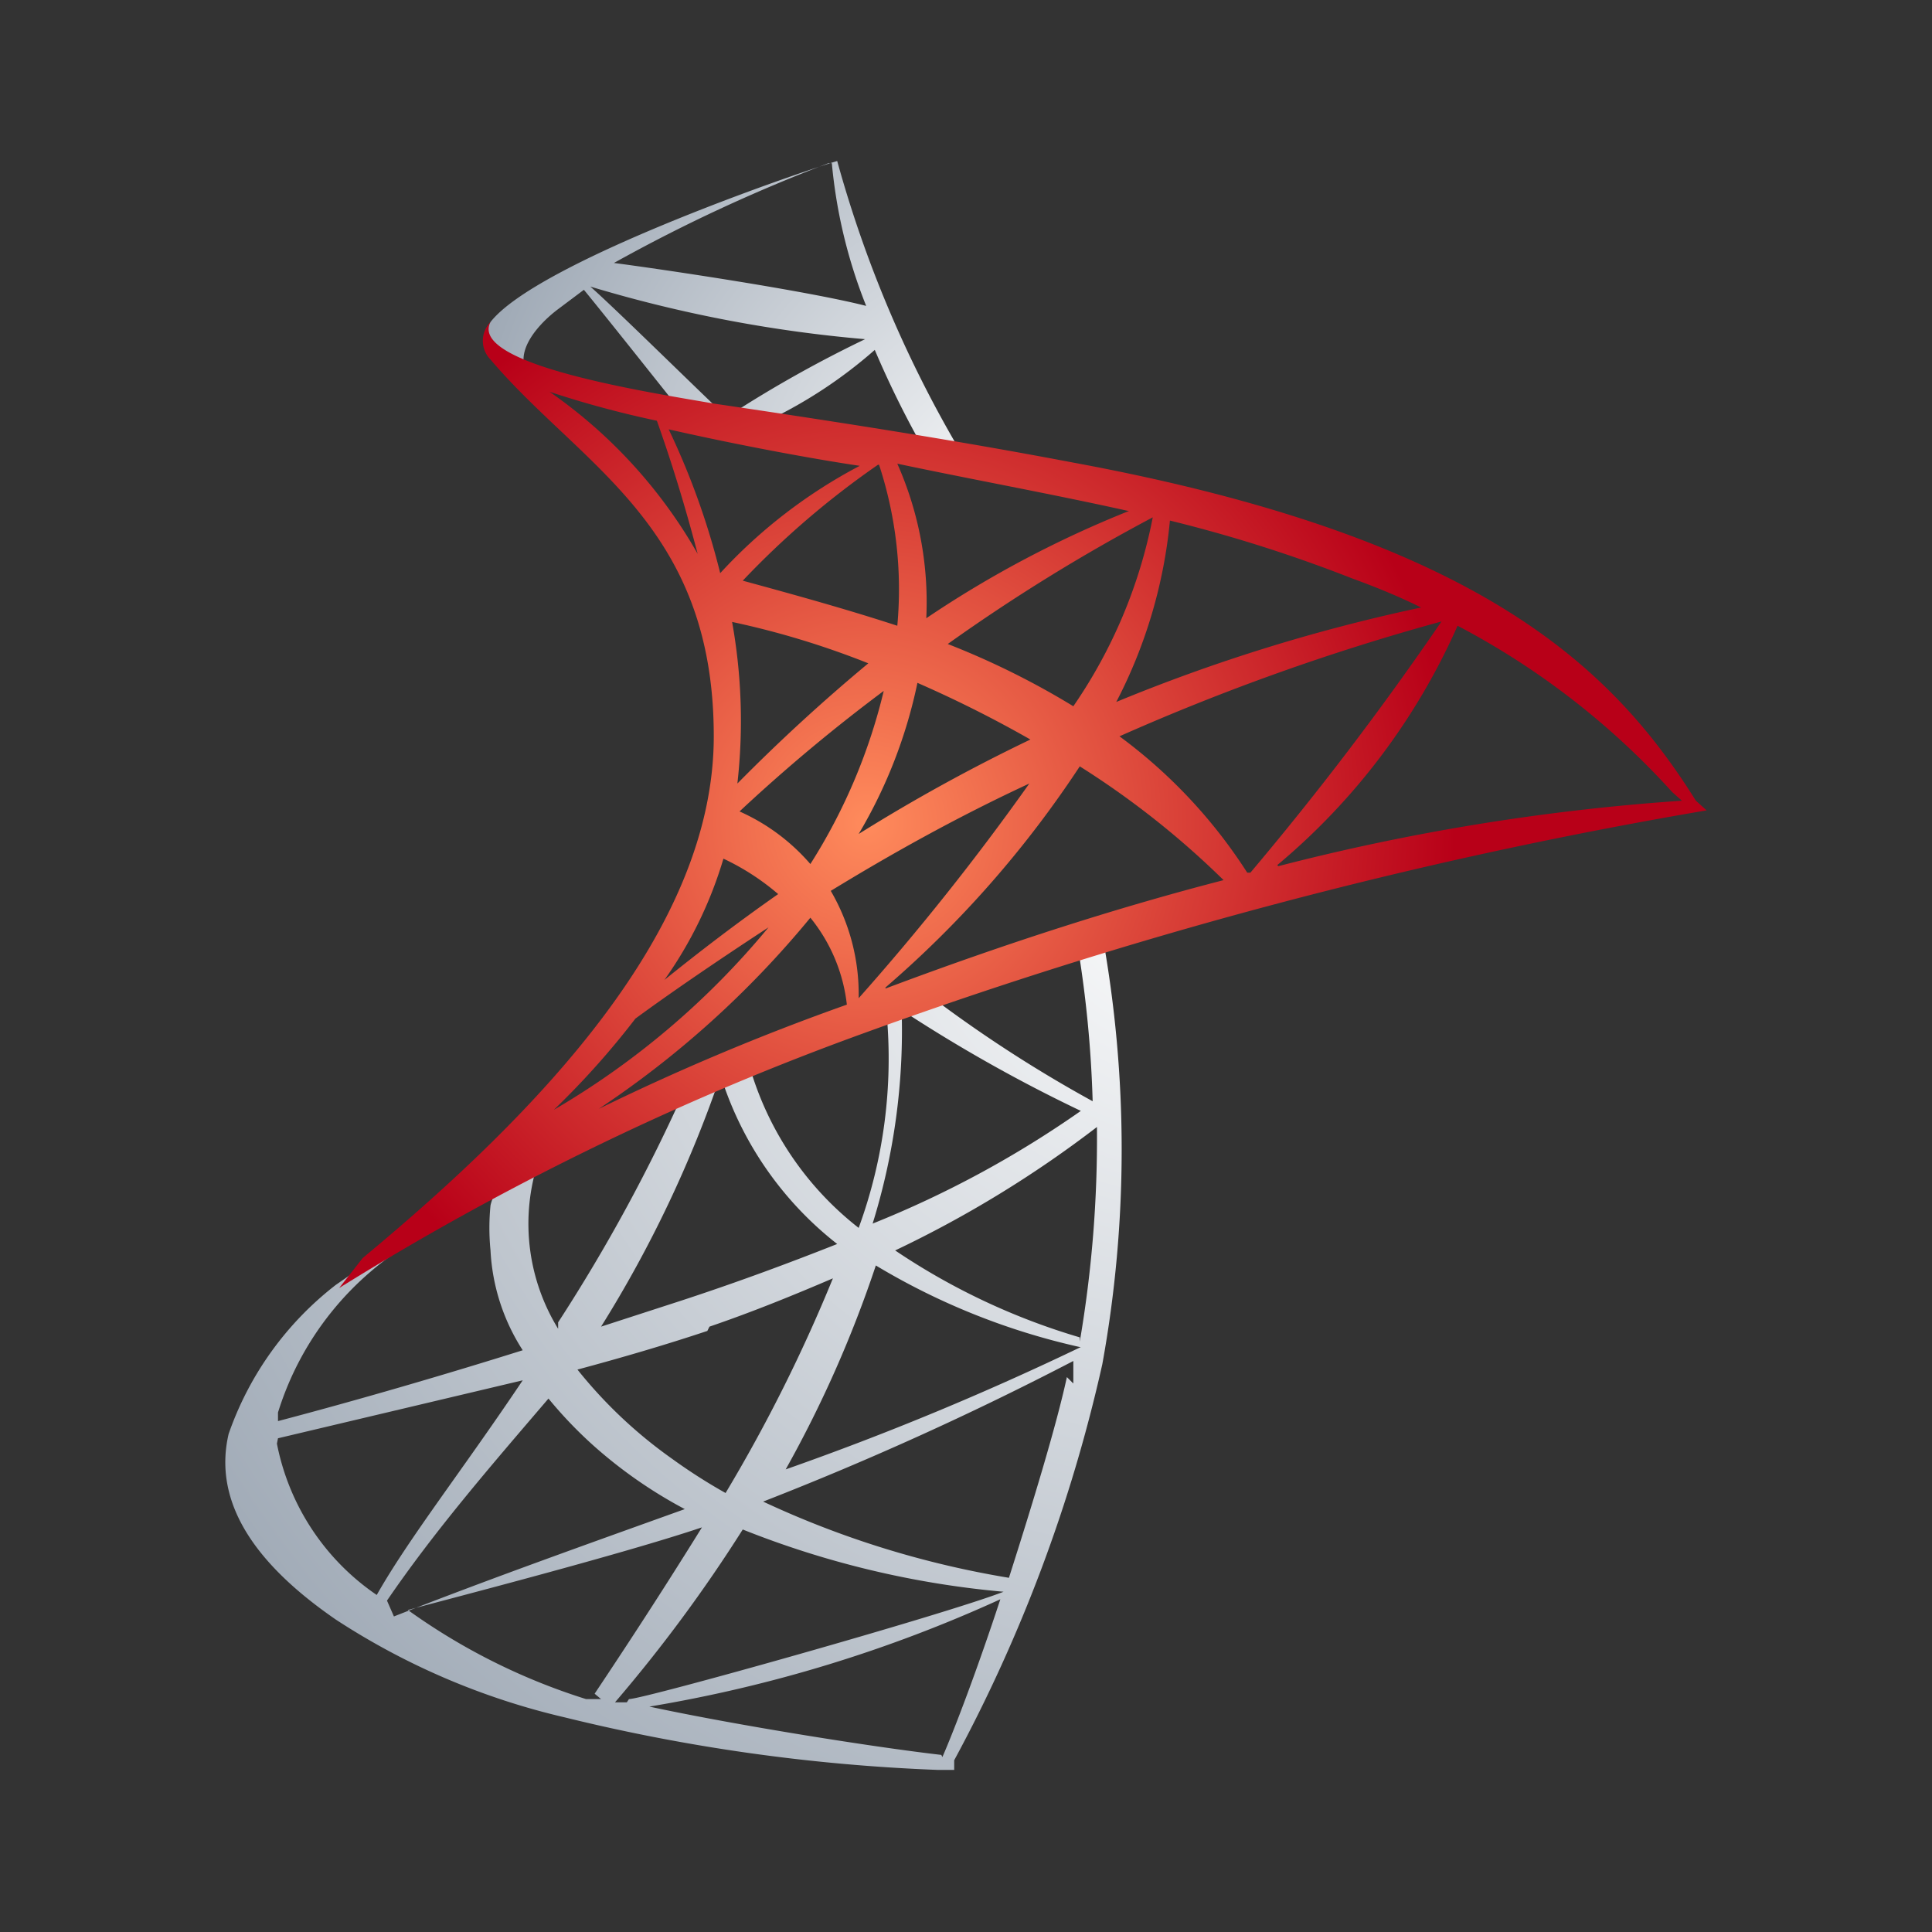 <svg id="图层_1" data-name="图层 1" xmlns="http://www.w3.org/2000/svg" xmlns:xlink="http://www.w3.org/1999/xlink" viewBox="0 0 18 18"><rect x="0" y="0" width="18" height="18" fill="#333333" stroke="none"/><defs><radialGradient id="radial-gradient" cx="10.21" cy="8.15" r="9.18" gradientTransform="translate(-3.43 -3.81) scale(1.44)" gradientUnits="userSpaceOnUse"><stop offset="0" stop-color="#fff"/><stop offset="0.91" stop-color="#99a4b1"/><stop offset="0.99" stop-color="#909baa"/></radialGradient><radialGradient id="Nieuwe_verloopstaal_3" cx="9.17" cy="6.07" r="4.5" xlink:href="#radial-gradient"/><radialGradient id="radial-gradient-2" cx="7.99" cy="7.97" r="3.81" gradientTransform="translate(-3.43 -3.81) scale(1.44)" gradientUnits="userSpaceOnUse"><stop offset="0" stop-color="#ff8b5c"/><stop offset="1" stop-color="#b80018"/></radialGradient></defs><title>icon_logo_SQLserver</title><rect width="18" height="18" style="fill:none"/><path d="M10.36,8.72c0-.06-.26.08-.32.09a10.76,10.76,0,0,1,.14,1.45,12.39,12.39,0,0,1-1.54-1l-.15.08V9.28l-.23.08c-.08.06,0,0,0,.08a4.59,4.59,0,0,1-.26,2,2.94,2.94,0,0,1-1-1.45L6.8,10c-.06,0-.09,0-.07.07A3.21,3.21,0,0,0,7.8,11.59c-.43.17-.91.35-1.46.53l-.74.24A11.28,11.28,0,0,0,6.72,10l-.33.13A15.89,15.89,0,0,1,5.2,12.32l0,.06A1.87,1.87,0,0,1,5,10.87H5c0-.09-.29.15-.32.16s-.09.11-.11.2a2.12,2.12,0,0,0,0,.42,1.89,1.89,0,0,0,.3.93c-.7.22-1.52.46-2.28.66,0,0,0-.05,0-.08a2.83,2.83,0,0,1,1.3-1.62L4,11.37l-.87.6a3,3,0,0,0-1,1.39c-.17.73.39,1.31,1,1.73A6.65,6.65,0,0,0,5.26,16a17.27,17.27,0,0,0,3.48.49h.15l0-.09a14.31,14.31,0,0,0,1.38-3.69,11.18,11.18,0,0,0,0-4m-1.87.7a14.12,14.12,0,0,0,1.67.94,9.59,9.59,0,0,1-1.94,1.05,6.06,6.06,0,0,0,.27-2M6.61,12.36c.41-.14.8-.3,1.15-.45a14.69,14.69,0,0,1-1,2h0a5.09,5.09,0,0,1-.5-.32,4.31,4.31,0,0,1-.88-.83c.41-.11.82-.23,1.21-.36m-4,1,2.28-.54c-.57.85-1.06,1.47-1.36,2a2.22,2.22,0,0,1-.93-1.41m1,1.5c.46-.68,1-1.3,1.53-1.92a4,4,0,0,0,.41.43,4.31,4.31,0,0,0,.86.6c-.89.32-1.82.65-2.71,1L3.6,14.9m2,.93-.14,0A5.83,5.83,0,0,1,3.8,15c.37-.1,2-.52,2.74-.77-.44.71-.82,1.28-1,1.55h0m3.23.57c-.61-.07-1.88-.27-2.72-.45a13,13,0,0,0,3.27-1c-.21.64-.43,1.22-.54,1.47m-2.94-.51h0l-.11,0a13.84,13.84,0,0,0,1.19-1.61,8.6,8.6,0,0,0,2.43.58c-.54.21-3.35,1-3.49,1m4.08-3c-.1.46-.32,1.18-.54,1.87a8.77,8.77,0,0,1-2.29-.71A29.44,29.44,0,0,0,10,12.68l0,.21m.07-.34a27.08,27.08,0,0,1-2.75,1.14,11,11,0,0,0,.84-1.9,6.38,6.38,0,0,0,1.9.76h0m0-.09a6.22,6.22,0,0,1-1.72-.81,10.45,10.45,0,0,0,1.88-1.15,11.25,11.25,0,0,1-.16,2" style="fill:url(#radial-gradient)"/><path d="M5,3.57c-.29-.22,0-.54.2-.69l.24-.18c.23.28.8,1,1,1.25l.4,0c-.2-.18-1.09-1.06-1.34-1.28h0a12.58,12.58,0,0,0,2.56.49h0a11.34,11.34,0,0,0-1.25.7l.34.06a4.34,4.34,0,0,0,1-.66,9.12,9.12,0,0,0,.5,1l.33,0A11.15,11.15,0,0,1,7.8,1.5C7.37,1.63,5,2.45,4.57,3c-.17.23.32.41.48.52m2.7-2a4.74,4.74,0,0,0,.32,1.33c-.55-.14-1.89-.34-2.35-.4a15.13,15.13,0,0,1,2-.93" style="fill:url(#Nieuwe_verloopstaal_3)"/><path d="M15.8,7.46C15,6.18,13.73,5,10,4.31,9.21,4.16,8.28,4,6.65,3.76,6.08,3.66,4.36,3.4,4.57,3a.25.25,0,0,0,0,.35c.85,1,2.08,1.54,2.08,3.51,0,1.81-1.63,3.5-3.27,4.86L3.16,12A26,26,0,0,1,7.9,9.68a45.26,45.26,0,0,1,8-2.13ZM12.6,5.39c.22.08.44.17.64.27a16.31,16.31,0,0,0-2.84.88,4.6,4.6,0,0,0,.5-1.69A13.35,13.35,0,0,1,12.6,5.39ZM10,6.58A7.44,7.44,0,0,0,8.83,6a16.94,16.94,0,0,1,1.91-1.18A4.67,4.67,0,0,1,10,6.58Zm-3.2-.79a7.86,7.86,0,0,1,1.29.39A16.76,16.76,0,0,0,6.87,7.3,5.21,5.21,0,0,0,6.82,5.79Zm1.44.62a5.31,5.31,0,0,1-.69,1.64,1.88,1.88,0,0,0-.66-.49A15.8,15.8,0,0,1,8.27,6.41Zm.28-.06a11.11,11.11,0,0,1,1.08.54A16.29,16.29,0,0,0,8,7.77,4.59,4.59,0,0,0,8.55,6.35Zm2-1.59a10,10,0,0,0-1.89,1,3.18,3.18,0,0,0-.27-1.44C9.07,4.47,9.79,4.6,10.51,4.76ZM8.19,4.33a3.72,3.72,0,0,1,.17,1.5c-.49-.16-1-.3-1.44-.42A8,8,0,0,1,8.18,4.33ZM5.12,3.65a9.35,9.35,0,0,0,1,.27c.16.45.28.86.38,1.24A4.61,4.61,0,0,0,5.12,3.65ZM6.23,4c.66.15,1.37.28,1.78.34a4.79,4.79,0,0,0-1.3,1A7,7,0,0,0,6.23,4Zm.51,4a2.24,2.24,0,0,1,.51.33c-.4.28-.75.55-1.06.8A3.82,3.82,0,0,0,6.74,8ZM5.92,9.49c.3-.22.72-.51,1.24-.85a7.49,7.49,0,0,1-2,1.7A7.63,7.63,0,0,0,5.92,9.49Zm-.37.86a9,9,0,0,0,2-1.8,1.56,1.56,0,0,1,.34.81A21.88,21.88,0,0,0,5.54,10.35ZM8,9.3a1.91,1.91,0,0,0-.26-1c.54-.33,1.16-.68,1.85-1A23.24,23.24,0,0,1,8,9.3Zm.25-.1a9.87,9.87,0,0,0,1.81-2.06A8,8,0,0,1,11.4,8.2C10.47,8.44,9.42,8.77,8.25,9.21Zm3.37-1.07h0a4.78,4.78,0,0,0-1.19-1.27,21.21,21.21,0,0,1,3-1.07,29,29,0,0,1-1.78,2.34h0Zm.28-.07a6.14,6.14,0,0,0,1.68-2.23,7.22,7.22,0,0,1,2,1.55l.09.08A20.58,20.58,0,0,0,11.91,8.07Z" style="fill:url(#radial-gradient-2)"/></svg>